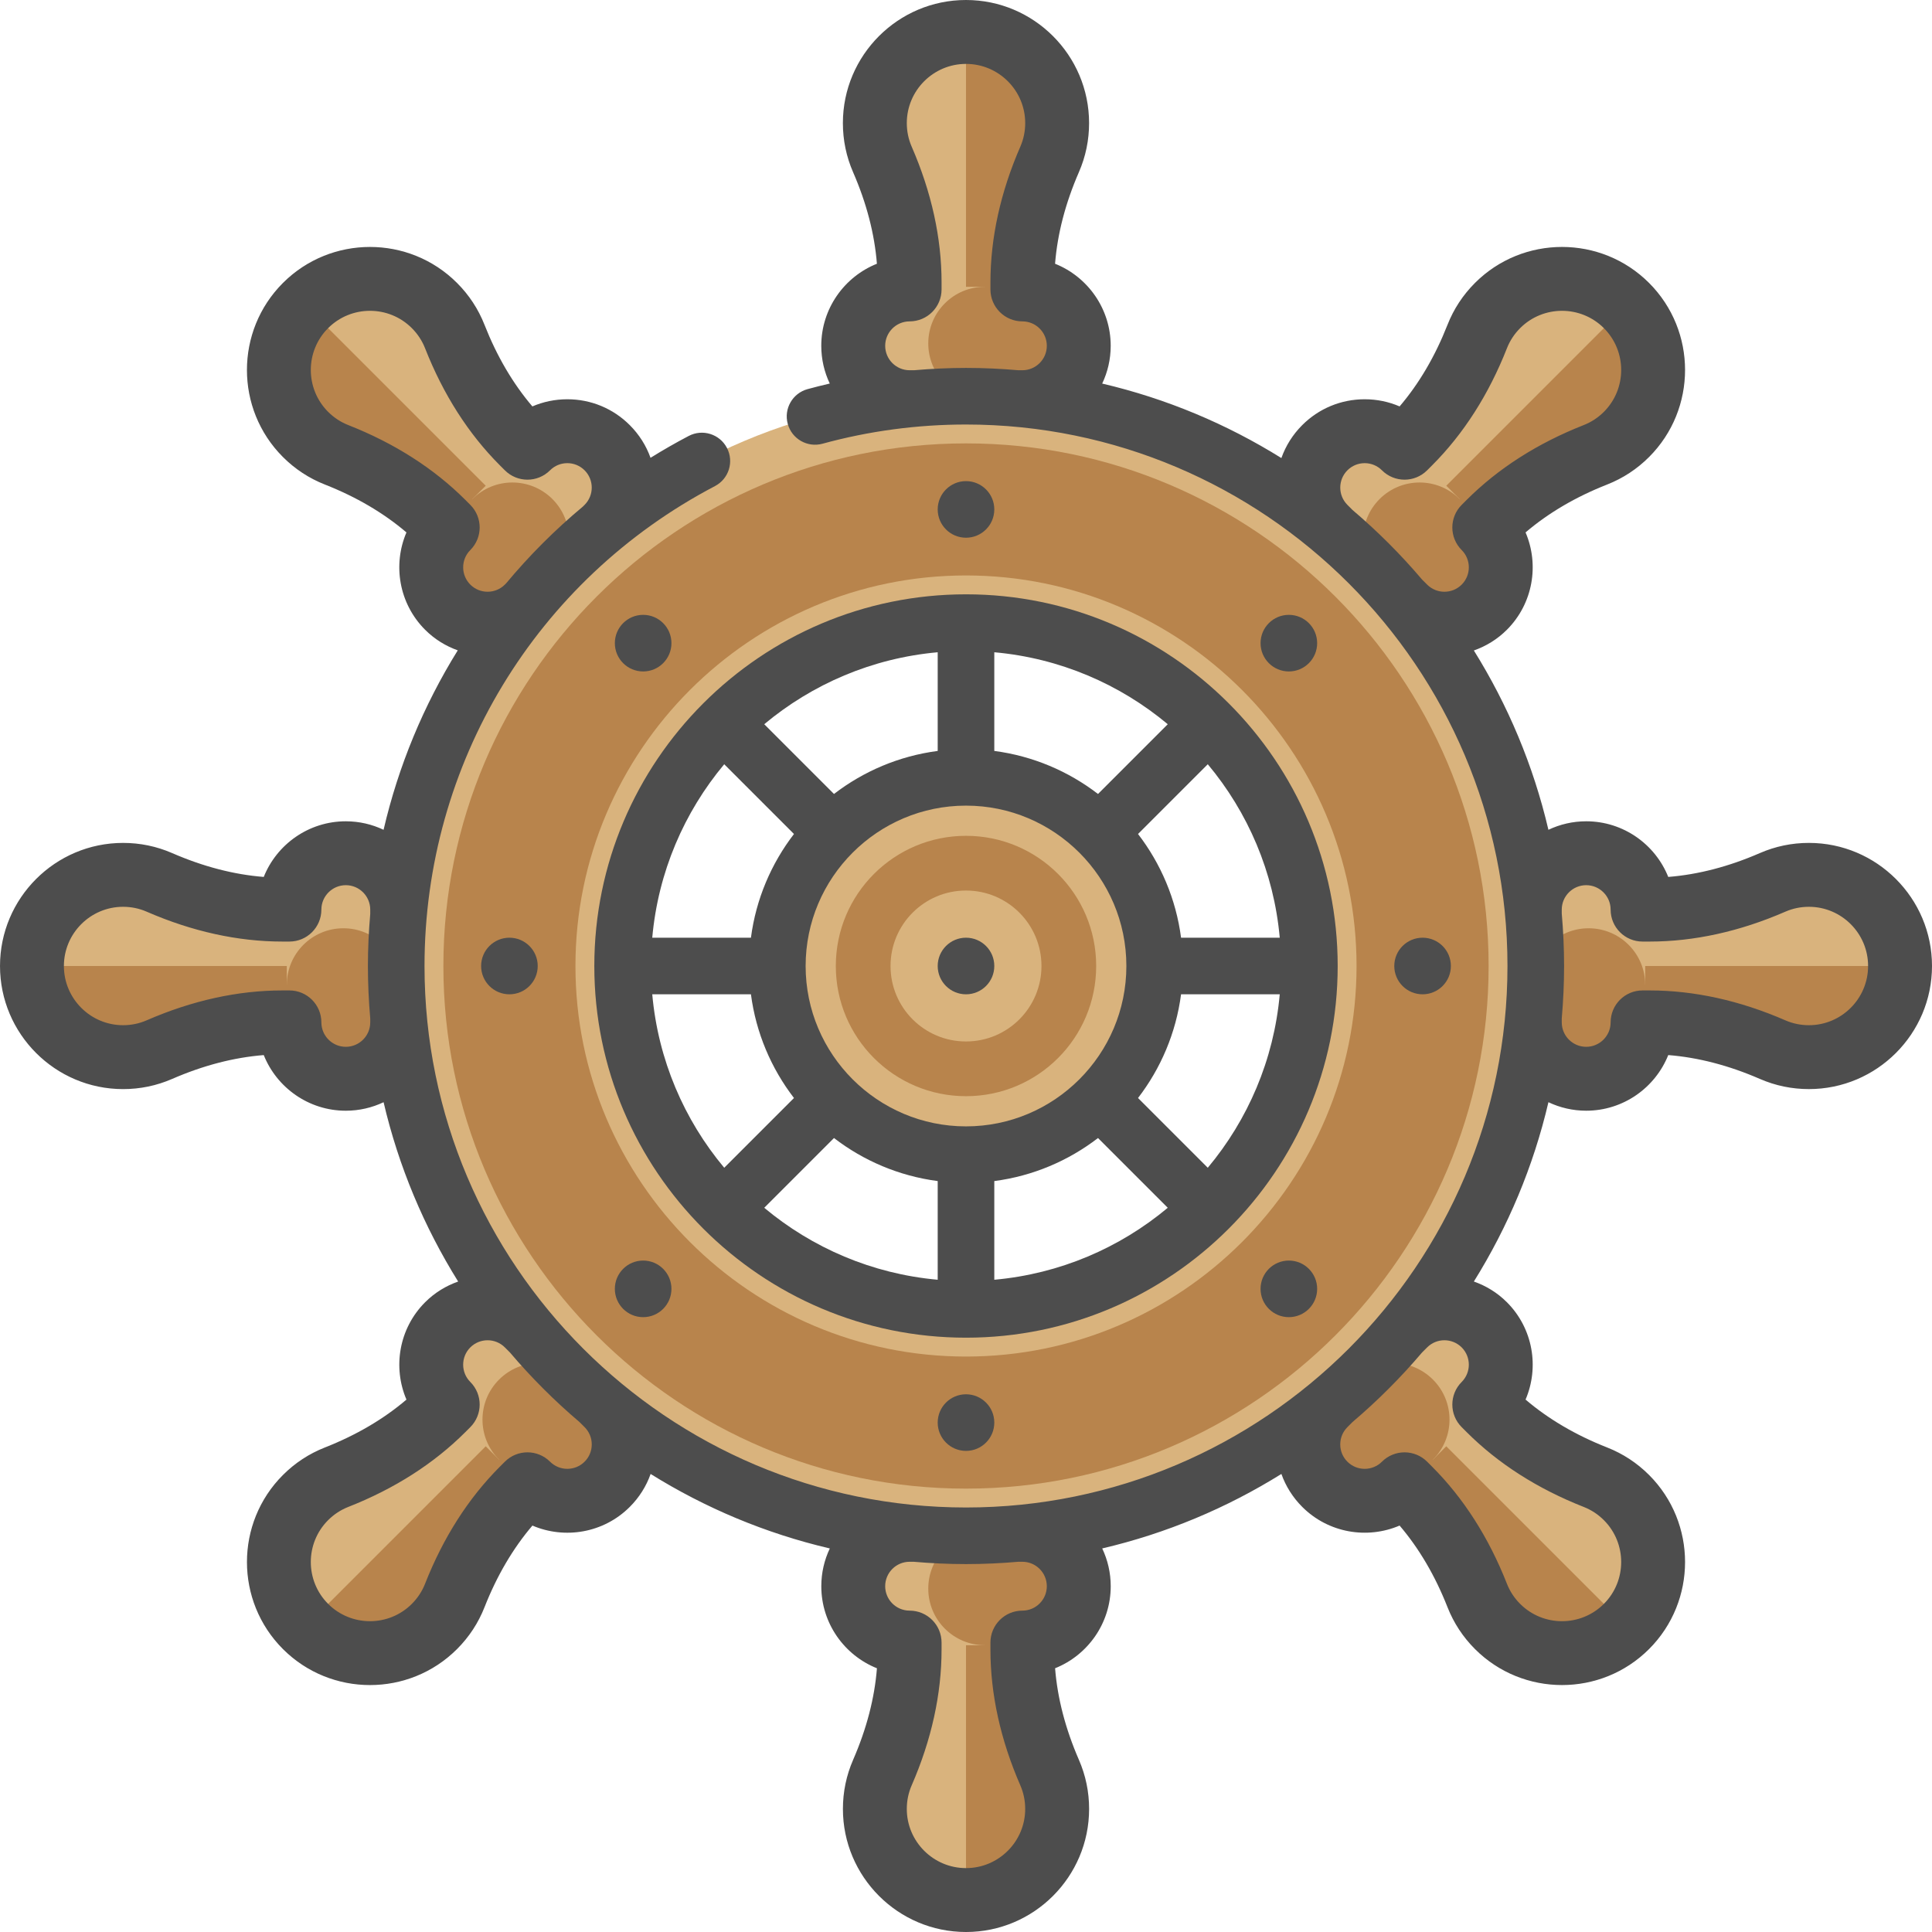 <!-- icon666.com - MILLIONS vector ICONS FREE --><svg version="1.1" id="Capa_1" xmlns="http://www.w3.org/2000/svg" xmlns:xlink="http://www.w3.org/1999/xlink" x="0px" y="0px" viewBox="0 0 512.002 512.002" style="enable-background:new 0 0 512.002 512.002;" xml:space="preserve"><path style="fill: rgb(217, 179, 125);" d="M231.751,31.752c0,3.435,0.715,6.701,2.003,9.661c4.515,10.368,7.247,21.424,7.247,32.734v1.855 l15,15l10-48.254l-10-35.245C242.608,7.503,231.751,18.359,231.751,31.752z" fill="#B69362"></path><path style="fill: rgb(184, 132, 76);" d="M256.001,7.503v83.499l15-15v-1.855c0-11.309,2.732-22.365,7.247-32.734 c1.289-2.959,2.003-6.226,2.003-9.661C280.251,18.359,269.394,7.503,256.001,7.503z" fill="#8D663D"></path><path style="fill: rgb(217, 179, 125);" d="M241.001,76.002c-8.284,0-15,6.716-15,15s6.716,15,15,15h20v-30H241.001z" fill="#B69362"></path><path style="fill: rgb(184, 132, 76);" d="M286.001,91.002c0-8.284-6.716-15-15-15h-10c-8.284,0-15,6.716-15,15s6.716,15,15,15h10 C279.285,106.002,286.001,99.286,286.001,91.002z" fill="#8D663D"></path><path style="fill: rgb(217, 179, 125);" d="M231.751,480.253c0-3.435,0.715-6.701,2.003-9.661c4.515-10.369,7.247-21.425,7.247-32.734v-1.855 l15-15l10,48.254l-10,35.245C242.608,504.502,231.751,493.646,231.751,480.253z" fill="#B69362"></path><path style="fill: rgb(184, 132, 76);" d="M256.001,504.502v-83.499l15,15v1.855c0,11.309,2.732,22.365,7.247,32.734 c1.289,2.959,2.003,6.226,2.003,9.661C280.251,493.646,269.394,504.502,256.001,504.502z" fill="#8D663D"></path><path style="fill: rgb(217, 179, 125);" d="M241.001,436.003c-8.284,0-15-6.716-15-15s6.716-15,15-15h20v30H241.001z" fill="#B69362"></path><path style="fill: rgb(184, 132, 76);" d="M286.001,421.003c0,8.284-6.716,15-15,15h-10c-8.284,0-15-6.716-15-15s6.716-15,15-15h10 C279.285,406.003,286.001,412.719,286.001,421.003z" fill="#8D663D"></path><path style="fill: rgb(217, 179, 125);" d="M480.251,231.752c-3.435,0-6.701,0.715-9.661,2.003c-10.369,4.515-21.425,7.247-32.734,7.247h-1.855 l-15,15l48.254,10l35.245-10C504.5,242.61,493.645,231.752,480.251,231.752z" fill="#B69362"></path><path style="fill: rgb(184, 132, 76);" d="M504.501,256.002h-83.5l15,15h1.855c11.309,0,22.365,2.732,32.734,7.247 c2.959,1.289,6.226,2.003,9.661,2.003C493.645,280.252,504.5,269.395,504.501,256.002z" fill="#8D663D"></path><path style="fill: rgb(217, 179, 125);" d="M436.001,241.002c0-8.284-6.716-15-15-15s-15,6.716-15,15v20h30V241.002z" fill="#B69362"></path><path style="fill: rgb(184, 132, 76);" d="M421.001,286.002c8.284,0,15-6.716,15-15v-10c0-8.284-6.716-15-15-15s-15,6.716-15,15v10 C406.001,279.287,412.717,286.002,421.001,286.002z" fill="#8D663D"></path><path style="fill: rgb(217, 179, 125);" d="M31.751,231.752c3.435,0,6.701,0.715,9.661,2.003c10.368,4.516,21.424,7.247,32.733,7.247h1.856 l15,15l-48.254,10l-35.246-10C7.502,242.61,18.357,231.752,31.751,231.752z" fill="#B69362"></path><path style="fill: rgb(184, 132, 76);" d="M7.501,256.002h83.5l-15,15h-1.855c-11.309,0-22.365,2.732-32.734,7.247 c-2.959,1.289-6.226,2.003-9.661,2.003C18.357,280.252,7.502,269.395,7.501,256.002z" fill="#8D663D"></path><path style="fill: rgb(217, 179, 125);" d="M76.001,241.002c0-8.284,6.716-15,15-15s15,6.716,15,15v20h-30V241.002z" fill="#B69362"></path><path style="fill: rgb(184, 132, 76);" d="M91.001,286.002c-8.284,0-15-6.716-15-15v-10c0-8.284,6.716-15,15-15s15,6.716,15,15v10 C106.001,279.287,99.285,286.002,91.001,286.002z" fill="#8D663D"></path><path style="fill: rgb(217, 179, 125);" d="M431.717,397.424c-2.429-2.429-5.244-4.233-8.248-5.414c-10.524-4.139-20.274-10.026-28.27-18.022 l-1.312-1.312h-21.213l27.05,41.192l31.993,17.851C441.186,422.248,441.188,406.895,431.717,397.424z" fill="#B69362"></path><path style="fill: rgb(184, 132, 76);" d="M431.717,431.718l-59.043-59.043v21.213l1.312,1.312c7.997,7.997,13.883,17.746,18.022,28.27 c1.181,3.004,2.986,5.819,5.414,8.248C406.893,441.189,422.246,441.188,431.717,431.718z" fill="#8D663D"></path><path style="fill: rgb(217, 179, 125);" d="M393.887,372.675c5.858-5.858,5.858-15.355,0-21.213s-15.355-5.858-21.213,0l-14.142,14.142 l21.213,21.213L393.887,372.675z" fill="#B69362"></path><path style="fill: rgb(184, 132, 76);" d="M351.461,393.889c5.858,5.858,15.355,5.858,21.213,0l7.071-7.071c5.858-5.858,5.858-15.355,0-21.213 s-15.355-5.858-21.213,0l-7.071,7.071C345.603,378.533,345.603,388.031,351.461,393.889z" fill="#8D663D"></path><path style="fill: rgb(217, 179, 125);" d="M114.579,80.286c2.429,2.429,4.233,5.244,5.414,8.248c4.139,10.524,10.026,20.274,18.022,28.27 l1.312,1.312v21.213l-41.192-27.05l-17.85-31.992C89.756,70.817,105.109,70.816,114.579,80.286z" fill="#B69362"></path><path style="fill: rgb(184, 132, 76);" d="M80.285,80.287l59.043,59.043h-21.213l-1.312-1.312c-7.997-7.997-17.746-13.883-28.27-18.022 c-3.004-1.182-5.819-2.986-8.248-5.414C70.814,105.11,70.816,89.757,80.285,80.287z" fill="#8D663D"></path><path style="fill: rgb(217, 179, 125);" d="M139.328,118.116c5.858-5.858,15.355-5.858,21.213,0s5.858,15.355,0,21.213l-14.142,14.142 l-21.213-21.213L139.328,118.116z" fill="#B69362"></path><path style="fill: rgb(184, 132, 76);" d="M118.115,160.543c-5.858-5.858-5.858-15.355,0-21.213l7.071-7.071c5.858-5.858,15.355-5.858,21.213,0 c5.858,5.858,5.858,15.355,0,21.213l-7.071,7.071C133.47,166.401,123.973,166.401,118.115,160.543z" fill="#8D663D"></path><path style="fill: rgb(217, 179, 125);" d="M397.423,80.286c-2.429,2.429-4.233,5.244-5.414,8.248c-4.139,10.524-10.026,20.274-18.022,28.27 l-1.312,1.312v21.213l41.192-27.05l17.851-31.993C422.246,70.817,406.893,70.816,397.423,80.286z" fill="#B69362"></path><path style="fill: rgb(184, 132, 76);" d="M431.717,80.287l-59.043,59.043h21.213l1.312-1.312c7.997-7.997,17.746-13.883,28.27-18.022 c3.004-1.182,5.819-2.986,8.248-5.414C441.188,105.11,441.186,89.757,431.717,80.287z" fill="#8D663D"></path><path style="fill: rgb(217, 179, 125);" d="M372.674,118.116c-5.858-5.858-15.355-5.858-21.213,0s-5.858,15.355,0,21.213l14.142,14.142 l21.213-21.213L372.674,118.116z" fill="#B69362"></path><path style="fill: rgb(184, 132, 76);" d="M393.887,160.543c5.858-5.858,5.858-15.355,0-21.213l-7.071-7.071 c-5.858-5.858-15.355-5.858-21.213,0c-5.858,5.858-5.858,15.355,0,21.213l7.071,7.071 C378.532,166.401,388.029,166.401,393.887,160.543z" fill="#8D663D"></path><path style="fill: rgb(217, 179, 125);" d="M80.285,397.424c2.429-2.429,5.244-4.233,8.248-5.414c10.524-4.139,20.274-10.026,28.27-18.022 l1.312-1.312h21.213l-27.05,41.192l-31.993,17.851C70.816,422.248,70.814,406.895,80.285,397.424z" fill="#B69362"></path><path style="fill: rgb(184, 132, 76);" d="M80.285,431.718l59.043-59.043v21.213l-1.312,1.312c-7.997,7.997-13.883,17.746-18.022,28.27 c-1.182,3.004-2.986,5.819-5.414,8.248C105.109,441.189,89.756,441.188,80.285,431.718z" fill="#8D663D"></path><path style="fill: rgb(217, 179, 125);" d="M118.115,372.675c-5.858-5.858-5.858-15.355,0-21.213s15.355-5.858,21.213,0l14.142,14.142 l-21.213,21.213L118.115,372.675z" fill="#B69362"></path><path style="fill: rgb(184, 132, 76);" d="M160.541,393.889c-5.858,5.858-15.355,5.858-21.213,0l-7.071-7.071 c-5.858-5.858-5.858-15.355,0-21.213s15.355-5.858,21.213,0l7.071,7.071C166.399,378.533,166.399,388.031,160.541,393.889z" fill="#8D663D"></path><path style="fill: rgb(217, 179, 125);" d="M256.001,105.002c-83.395,0-151,67.605-151,151s67.605,151,151,151s151-67.605,151-151 S339.396,105.002,256.001,105.002z M256.001,347.002c-50.178,0-91-40.822-91-91s40.822-91,91-91s91,40.822,91,91 S306.179,347.002,256.001,347.002z" fill="#B69362"></path><path style="fill: rgb(184, 132, 76);" d="M256.001,394.502c-76.369,0-138.5-62.131-138.5-138.5s62.131-138.5,138.5-138.5 s138.5,62.131,138.5,138.5S332.37,394.502,256.001,394.502z M256.001,152.502c-57.07,0-103.5,46.43-103.5,103.5 s46.43,103.5,103.5,103.5s103.5-46.43,103.5-103.5S313.071,152.502,256.001,152.502z" fill="#8D663D"></path><path style="fill: rgb(217, 179, 125);" d="M256.001,206.002c-27.57,0-50,22.43-50,50s22.43,50,50,50s50-22.43,50-50 S283.571,206.002,256.001,206.002z" fill="#B69362"></path><path style="fill: rgb(184, 132, 76);" d="M256.001,221.502c-19.054,0-34.5,15.446-34.5,34.5s15.446,34.5,34.5,34.5s34.5-15.446,34.5-34.5 S275.055,221.502,256.001,221.502z M256.001,276.002c-11.046,0-20-8.954-20-20s8.954-20,20-20c11.046,0,20,8.954,20,20 S267.047,276.002,256.001,276.002z" fill="#8D663D"></path><path d="M479.378,223.379c-4.516,0-8.891,0.908-13.003,2.7c-8.205,3.573-16.346,5.69-24.27,6.316 c-3.451-8.631-11.899-14.744-21.747-14.744c-3.58,0-6.972,0.812-10.008,2.255c-3.988-17.059-10.745-33.063-19.76-47.521 c3.194-1.125,6.198-2.936,8.748-5.485c6.963-6.964,8.614-17.26,4.952-25.803c6.045-5.159,13.298-9.418,21.627-12.695 c4.178-1.644,7.915-4.095,11.104-7.286c12.719-12.719,12.718-33.415-0.001-46.135c-12.72-12.718-33.414-12.719-46.135-0.001 c-3.194,3.195-5.645,6.93-7.285,11.104c-3.273,8.324-7.531,15.575-12.687,21.619c-2.886-1.242-6.022-1.895-9.259-1.895 c-6.253,0-12.131,2.435-16.553,6.856c-2.506,2.506-4.372,5.481-5.52,8.726c-14.449-9.004-30.441-15.754-47.487-19.739 c1.443-3.037,2.255-6.429,2.255-10.009c0-9.848-6.113-18.295-14.744-21.747c0.626-7.923,2.743-16.063,6.316-24.269 c1.792-4.113,2.7-8.488,2.7-13.004c0-17.986-14.634-32.621-32.624-32.622c-17.987,0.001-32.622,14.635-32.622,32.622 c0,4.516,0.909,8.891,2.7,13.003c3.573,8.206,5.69,16.346,6.316,24.27c-8.631,3.452-14.744,11.899-14.744,21.747 c0,3.577,0.811,6.967,2.252,10.001c-1.97,0.458-3.934,0.944-5.884,1.479c-3.995,1.095-6.347,5.22-5.252,9.215 s5.22,6.346,9.215,5.252c12.324-3.376,25.115-5.088,38.019-5.088c79.126,0,143.5,64.374,143.5,143.5s-64.37,143.501-143.496,143.501 s-143.5-64.374-143.5-143.5c0-53.563,29.498-102.299,76.981-127.187c3.669-1.923,5.084-6.455,3.161-10.124 c-1.922-3.668-6.455-5.086-10.124-3.161c-3.464,1.815-6.835,3.753-10.122,5.792c-1.15-3.218-3.009-6.168-5.497-8.657 c-4.421-4.422-10.3-6.857-16.553-6.857c-3.236,0-6.374,0.653-9.26,1.895c-5.156-6.045-9.412-13.296-12.685-21.619 c-1.642-4.175-4.094-7.911-7.287-11.104c-12.719-12.716-33.414-12.715-46.134,0.002c-12.719,12.72-12.72,33.416-0.002,46.133 c3.191,3.192,6.927,5.644,11.105,7.288c8.33,3.276,15.583,7.537,21.628,12.695c-3.663,8.543-2.012,18.839,4.952,25.803 c2.523,2.523,5.49,4.322,8.646,5.45c-9.054,14.58-15.723,30.622-19.661,47.555c-3.036-1.443-6.427-2.255-10.007-2.255 c-9.848,0-18.296,6.113-21.747,14.744c-7.923-0.626-16.063-2.743-24.269-6.316c-4.113-1.792-8.488-2.7-13.004-2.7 c-17.985,0-32.62,14.634-32.621,32.623c0.001,17.987,14.636,32.622,32.623,32.622c4.514,0,8.888-0.908,13.003-2.699 c8.206-3.573,16.348-5.69,24.27-6.317c3.451,8.631,11.899,14.744,21.747,14.744c3.58,0,6.971-0.812,10.008-2.255 c3.989,17.061,10.747,33.065,19.763,47.525c-3.195,1.123-6.199,2.932-8.75,5.482c-6.963,6.964-8.613,17.26-4.951,25.803 c-6.047,5.16-13.3,9.419-21.628,12.695c-4.175,1.642-7.911,4.093-11.104,7.286c-12.718,12.719-12.717,33.415,0.002,46.136 c6.36,6.359,14.714,9.539,23.067,9.538c8.354,0,16.708-3.179,23.067-9.538c3.192-3.193,5.643-6.928,7.286-11.104 c3.275-8.329,7.535-15.582,12.693-21.627c8.545,3.664,18.842,2.012,25.803-4.951c2.506-2.506,4.373-5.481,5.521-8.726 c14.449,9.004,30.441,15.754,47.487,19.739c-1.443,3.037-2.255,6.429-2.255,10.009c0,9.848,6.113,18.295,14.744,21.747 c-0.626,7.923-2.743,16.063-6.316,24.269c-1.792,4.114-2.7,8.489-2.7,13.004c-0.003,17.984,14.632,32.618,32.62,32.618 s32.623-14.634,32.623-32.622c0-4.515-0.909-8.89-2.7-13.004c-3.573-8.206-5.69-16.345-6.316-24.269 c8.631-3.452,14.744-11.899,14.744-21.747c0-3.58-0.812-6.972-2.255-10.009c17.046-3.985,33.037-10.734,47.486-19.738 c1.148,3.245,3.014,6.22,5.52,8.726c6.964,6.963,17.26,8.614,25.803,4.951c5.159,6.045,9.419,13.298,12.694,21.625 c1.642,4.176,4.094,7.913,7.286,11.106c6.359,6.359,14.713,9.538,23.066,9.538c8.354,0,16.708-3.179,23.069-9.539 c12.718-12.72,12.719-33.416-0.001-46.137c-3.192-3.19-6.927-5.642-11.102-7.284h-0.001c-8.327-3.275-15.581-7.535-21.627-12.695 c3.662-8.543,2.012-18.839-4.952-25.804c-2.55-2.55-5.554-4.358-8.749-5.481c9.016-14.459,15.774-30.464,19.762-47.524 c3.036,1.443,6.428,2.255,10.008,2.255c9.848,0,18.296-6.113,21.747-14.744c7.921,0.627,16.063,2.744,24.271,6.318 c4.114,1.791,8.488,2.698,13.002,2.698c17.986,0,32.622-14.634,32.623-32.624C512,238.013,497.365,223.379,479.378,223.379z M357.077,133.796c-2.525-2.524-2.525-6.632,0-9.158c1.223-1.223,2.848-1.896,4.578-1.896c1.729,0,3.355,0.673,4.578,1.897 c3.308,3.306,8.667,3.306,11.975,0l1.306-1.306c8.349-8.349,15.026-18.796,19.846-31.052c0.784-1.995,1.962-3.787,3.499-5.325 c6.117-6.117,16.07-6.116,22.187,0.001s6.118,16.069,0,22.187c-1.536,1.536-3.328,2.714-5.327,3.5 c-12.254,4.82-22.7,11.497-31.051,19.848l-1.306,1.307c-3.304,3.307-3.303,8.666,0.002,11.972c2.524,2.524,2.524,6.631,0.001,9.156 c-2.525,2.523-6.634,2.525-9.157,0l-1.362-1.361c-5.625-6.625-11.782-12.783-18.408-18.408L357.077,133.796z M241.059,98.118 c-3.57,0-6.475-2.904-6.475-6.475c0-3.57,2.905-6.475,6.475-6.475c4.676,0,8.467-3.791,8.467-8.467v-1.848 c0-11.807-2.666-23.915-7.922-35.989c-0.857-1.968-1.292-4.067-1.292-6.241c0-8.65,7.038-15.687,15.688-15.688 c8.652,0,15.69,7.038,15.69,15.688c0,2.174-0.435,4.273-1.292,6.242c-5.257,12.073-7.922,24.181-7.922,35.988v1.849 c0,4.676,3.791,8.467,8.467,8.467c3.57,0,6.475,2.905,6.475,6.475s-2.905,6.475-6.475,6.475h-1.051 c-4.579-0.399-9.21-0.616-13.891-0.616c-4.617,0-9.219,0.22-13.798,0.616L241.059,98.118L241.059,98.118z M133.796,154.926 c-2.524,2.523-6.633,2.525-9.157,0c-2.524-2.524-2.524-6.631,0-9.156c3.305-3.306,3.306-8.665,0.002-11.972l-1.308-1.31 c-8.348-8.348-18.795-15.024-31.049-19.845c-1.999-0.786-3.791-1.964-5.328-3.502c-6.117-6.116-6.116-16.068,0.001-22.185 c3.058-3.06,7.076-4.589,11.093-4.589c4.018,0,8.035,1.529,11.093,4.588c1.538,1.538,2.717,3.33,3.502,5.326 c4.817,12.253,11.494,22.7,19.846,31.053l1.307,1.306c3.306,3.306,8.667,3.305,11.972-0.003c1.223-1.223,2.848-1.896,4.578-1.896 s3.355,0.673,4.578,1.897c2.525,2.524,2.525,6.632,0,9.157l-0.461,0.461c-7.425,6.181-14.215,12.992-20.326,20.327L133.796,154.926z M98.118,270.943c0,3.57-2.905,6.475-6.475,6.475c-3.57,0-6.475-2.905-6.475-6.475c0-4.676-3.791-8.467-8.467-8.467h-1.848 c-11.804,0-23.912,2.666-35.986,7.922c-1.969,0.857-4.069,1.292-6.243,1.292c-8.65,0-15.688-7.038-15.689-15.688 c0.001-8.652,7.039-15.69,15.689-15.69c2.174,0,4.273,0.435,6.242,1.292c12.073,5.257,24.181,7.922,35.987,7.922h1.848 c4.676,0,8.467-3.791,8.467-8.467c0-3.57,2.905-6.475,6.475-6.475c3.57,0,6.475,2.905,6.475,6.475v1.153 c-0.394,4.56-0.617,9.156-0.617,13.79c0,4.685,0.217,9.319,0.617,13.902V270.943z M154.926,378.209 c1.223,1.223,1.896,2.848,1.896,4.578s-0.673,3.355-1.897,4.578c-2.523,2.525-6.632,2.525-9.156,0 c-3.308-3.306-8.667-3.306-11.975,0l-1.307,1.307c-8.348,8.348-15.024,18.795-19.843,31.048c-0.786,1.998-1.964,3.791-3.502,5.328 c-6.116,6.116-16.068,6.117-22.186,0.001c-6.117-6.118-6.118-16.071-0.003-22.187c1.539-1.538,3.332-2.716,5.329-3.502 c12.253-4.818,22.699-11.495,31.05-19.845l1.306-1.306c3.306-3.307,3.306-8.667,0-11.974c-2.524-2.525-2.524-6.633-0.001-9.158 c1.263-1.263,2.921-1.893,4.58-1.893c1.658,0,3.316,0.63,4.578,1.892l1.356,1.356c5.626,6.627,11.785,12.787,18.412,18.413 L154.926,378.209z M270.943,413.886c3.57,0,6.475,2.905,6.475,6.475s-2.905,6.475-6.475,6.475c-4.676,0-8.467,3.791-8.467,8.467 v1.848c0,11.807,2.666,23.915,7.922,35.987c0.857,1.969,1.292,4.069,1.292,6.243c0,8.65-7.038,15.688-15.689,15.688 s-15.689-7.038-15.689-15.688c0-2.174,0.435-4.274,1.292-6.243c5.257-12.072,7.922-24.18,7.922-35.987v-1.849 c0-4.676-3.791-8.467-8.467-8.467c-3.57,0-6.475-2.905-6.475-6.475s2.905-6.475,6.475-6.475h1.045 c4.581,0.4,9.214,0.616,13.896,0.616s9.316-0.216,13.896-0.616h1.047V413.886z M378.206,357.078 c2.523-2.525,6.632-2.526,9.157-0.001c2.524,2.525,2.524,6.633,0,9.159c-3.306,3.306-3.306,8.667,0,11.974l1.306,1.306 c8.35,8.35,18.797,15.026,31.049,19.845c1.998,0.786,3.791,1.964,5.328,3.5c6.117,6.118,6.116,16.071,0,22.188 c-6.119,6.117-16.072,6.117-22.187,0c-1.538-1.537-2.716-3.33-3.501-5.328c-4.821-12.255-11.498-22.701-19.843-31.045l-1.306-1.308 c-1.588-1.589-3.741-2.482-5.988-2.482h-0.002c-2.245,0-4.399,0.892-5.987,2.48c-2.522,2.523-6.63,2.525-9.156,0 c-1.223-1.223-1.896-2.849-1.896-4.578s0.673-3.355,1.897-4.578l1.367-1.367c6.625-5.625,12.782-11.783,18.407-18.409 L378.206,357.078z M479.378,271.69c-2.174,0-4.274-0.435-6.242-1.291c-12.075-5.258-24.183-7.923-35.987-7.923h-1.848 c-4.676,0-8.467,3.791-8.467,8.467c0,3.57-2.905,6.475-6.475,6.475s-6.475-2.905-6.475-6.475v-1.04 c0.4-4.583,0.617-9.217,0.617-13.902s-0.217-9.319-0.617-13.902v-1.041c0-3.57,2.905-6.475,6.475-6.475s6.475,2.905,6.475,6.475 c0,4.676,3.791,8.467,8.467,8.467h1.848c11.806,0,23.914-2.666,35.988-7.922c1.968-0.857,4.067-1.292,6.241-1.292 c8.65,0,15.688,7.038,15.689,15.688C495.066,264.652,488.028,271.69,479.378,271.69z" fill="#000000" style="fill: rgb(77, 77, 77);"></path><circle cx="256.001" cy="135.002" r="7.5" fill="#000000" style="fill: rgb(77, 77, 77);"></circle><circle cx="256.001" cy="377.002" r="7.5" fill="#000000" style="fill: rgb(77, 77, 77);"></circle><circle cx="377.001" cy="256.002" r="7.5" fill="#000000" style="fill: rgb(77, 77, 77);"></circle><circle cx="135.001" cy="256.002" r="7.5" fill="#000000" style="fill: rgb(77, 77, 77);"></circle><circle cx="341.561" cy="341.562" r="7.5" fill="#000000" style="fill: rgb(77, 77, 77);"></circle><circle cx="170.441" cy="170.442" r="7.5" fill="#000000" style="fill: rgb(77, 77, 77);"></circle><circle cx="170.441" cy="341.562" r="7.5" fill="#000000" style="fill: rgb(77, 77, 77);"></circle><circle cx="341.561" cy="170.442" r="7.5" fill="#000000" style="fill: rgb(77, 77, 77);"></circle><path d="M157.501,256.002c0,54.313,44.187,98.5,98.5,98.5s98.5-44.187,98.5-98.5s-44.187-98.5-98.5-98.5 S157.501,201.689,157.501,256.002z M221.018,301.591c7.824,6.018,17.232,10.063,27.483,11.406v26.151 c-17.399-1.557-33.276-8.463-45.968-19.071L221.018,301.591z M263.501,312.997c10.251-1.342,19.659-5.388,27.483-11.406 l18.485,18.486c-12.692,10.608-28.57,17.514-45.968,19.071L263.501,312.997L263.501,312.997z M256.001,298.502 c-23.435,0-42.5-19.065-42.5-42.5s19.065-42.5,42.5-42.5s42.5,19.065,42.5,42.5S279.436,298.502,256.001,298.502z M290.984,210.413 c-7.824-6.018-17.232-10.063-27.483-11.406v-26.151c17.399,1.557,33.276,8.463,45.968,19.071L290.984,210.413z M248.501,199.007 c-10.251,1.342-19.659,5.388-27.483,11.406l-18.485-18.486c12.692-10.608,28.57-17.514,45.968-19.071V199.007z M210.412,221.019 c-6.018,7.824-10.063,17.231-11.406,27.483h-26.151c1.557-17.399,8.462-33.276,19.071-45.968L210.412,221.019z M172.855,263.502 h26.151c1.342,10.251,5.388,19.659,11.406,27.483l-18.486,18.485C181.317,296.778,174.412,280.901,172.855,263.502z M320.076,309.47 l-18.486-18.485c6.018-7.824,10.063-17.231,11.406-27.483h26.151C337.59,280.901,330.685,296.778,320.076,309.47z M339.147,248.502 h-26.151c-1.342-10.251-5.388-19.659-11.406-27.483l18.486-18.485C330.685,215.226,337.59,231.103,339.147,248.502z" fill="#000000" style="fill: rgb(77, 77, 77);"></path><circle cx="256.001" cy="256.002" r="7.5" fill="#000000" style="fill: rgb(77, 77, 77);"></circle></svg>